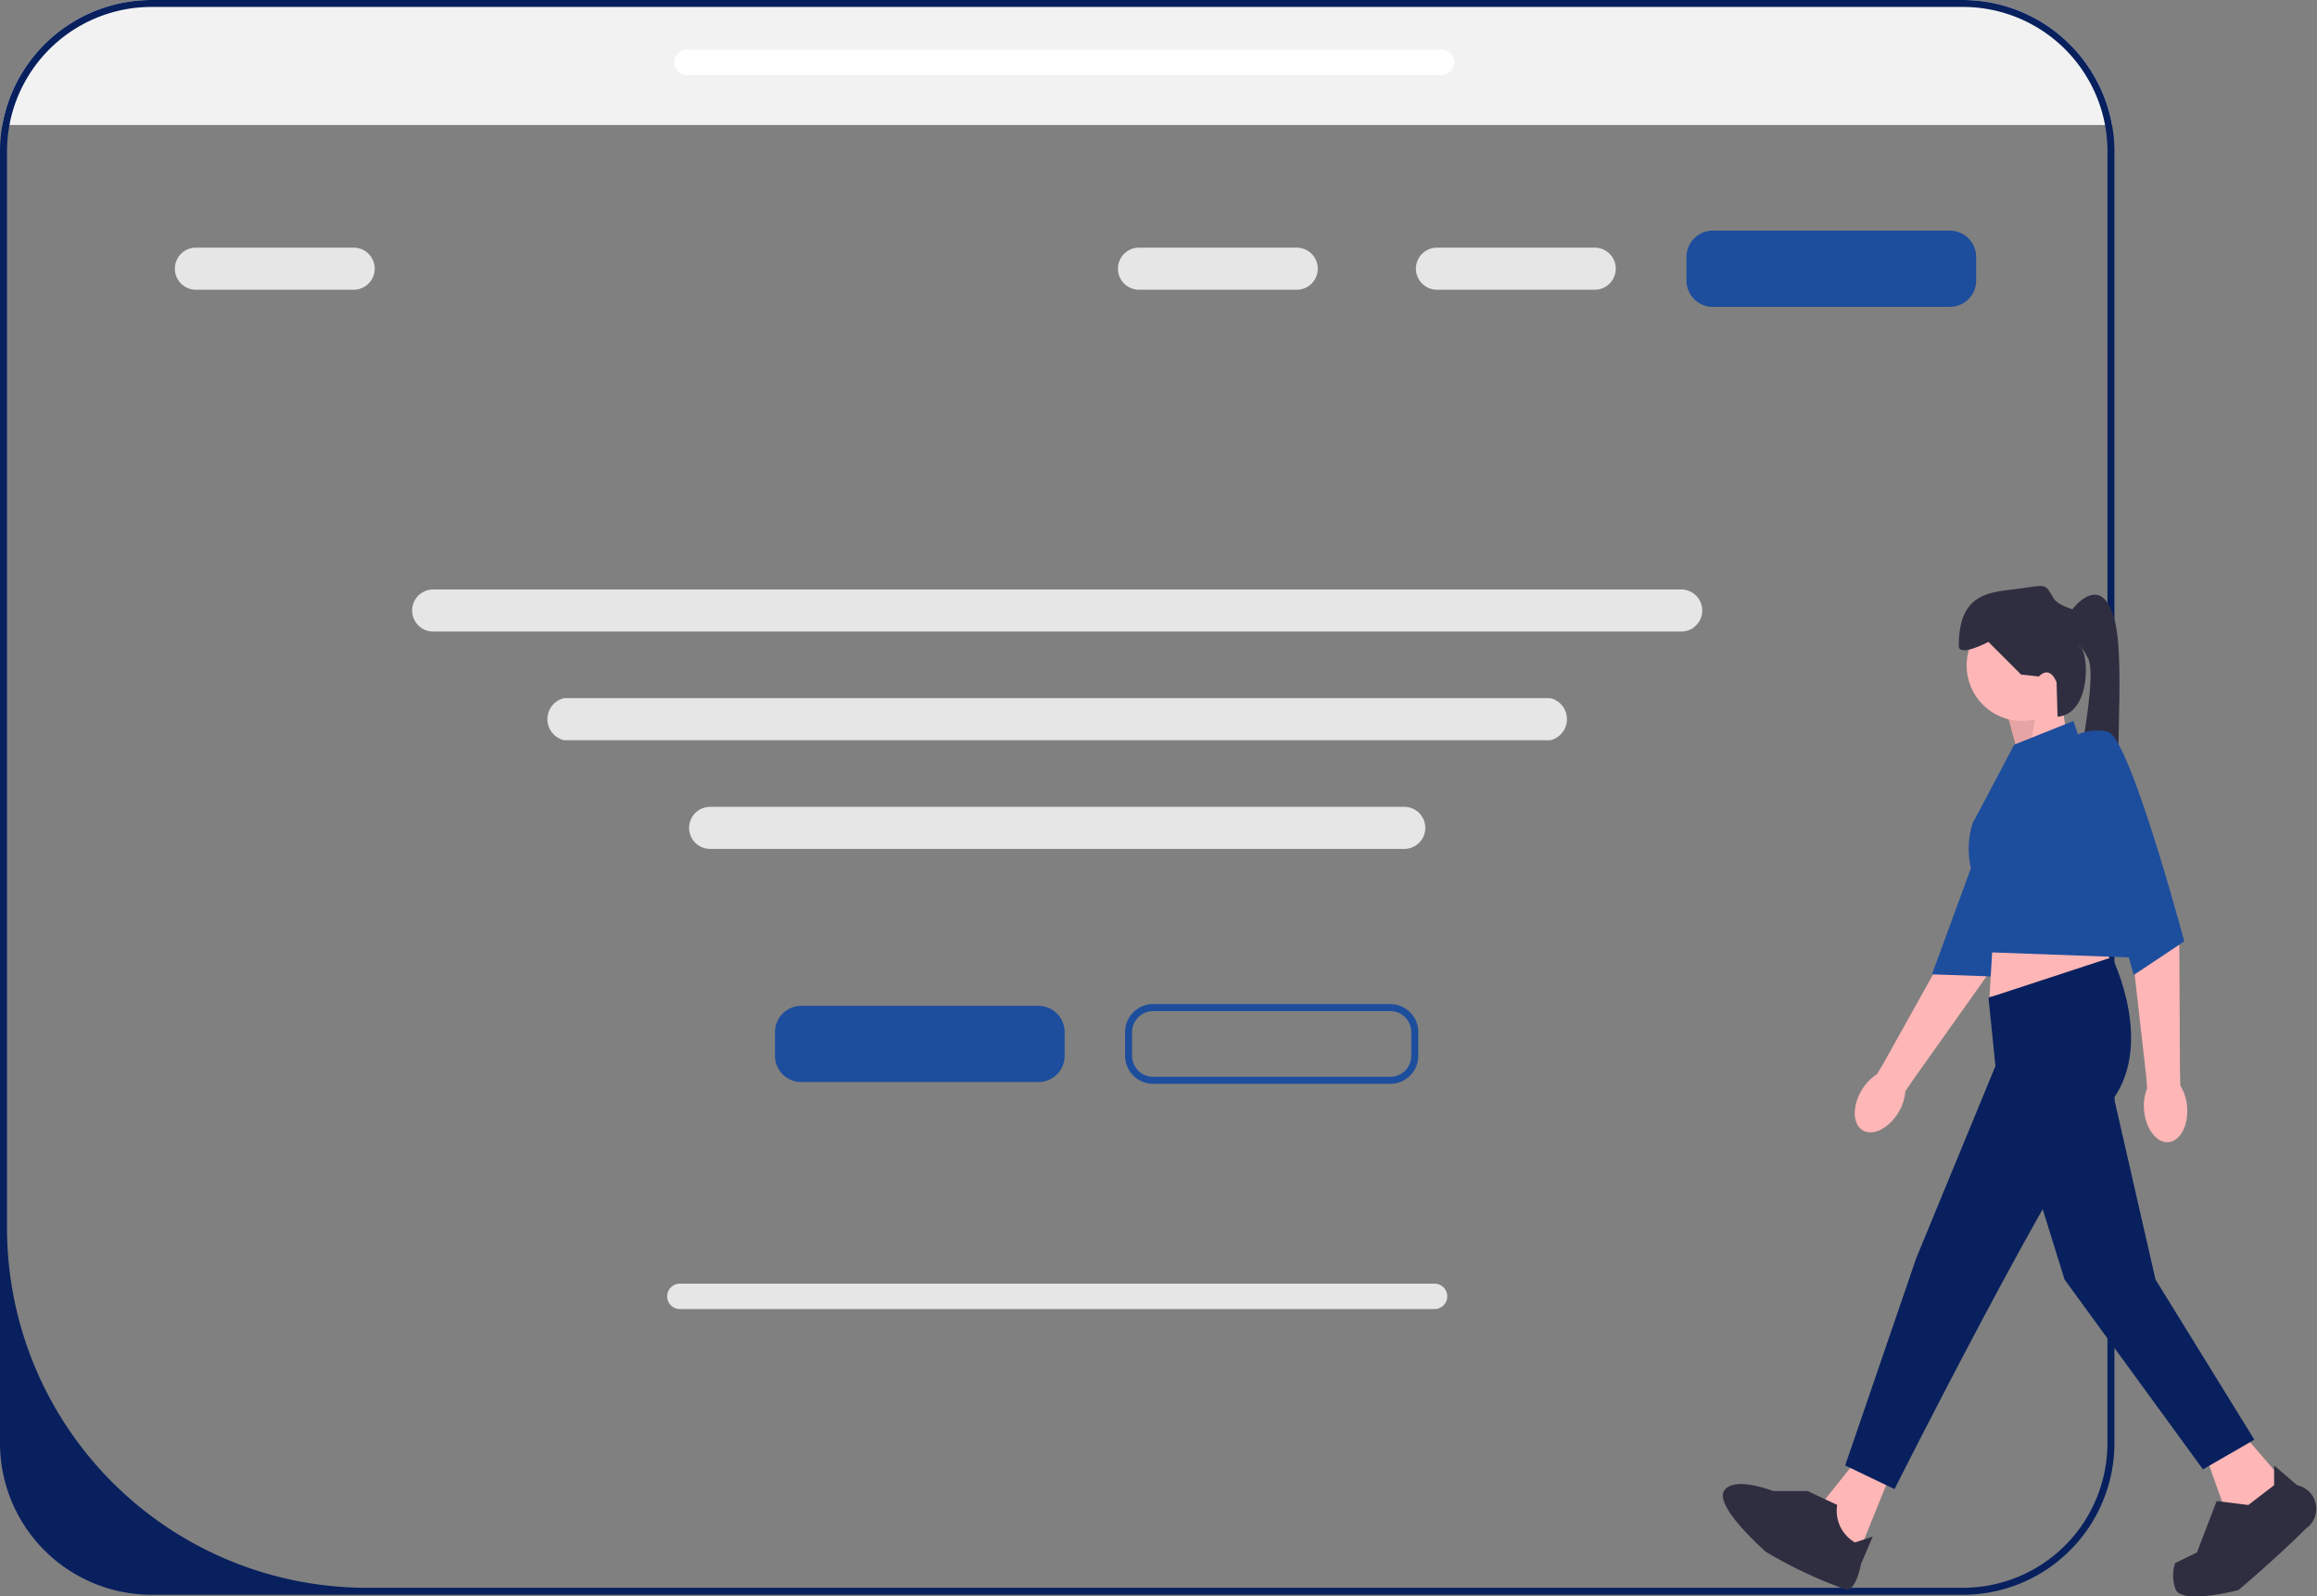 <svg xmlns="http://www.w3.org/2000/svg" width="95.096" height="65.52" viewBox="0 0 95.096 65.52">
  <rect x="0" y="0" width="95.096" height="65.52" fill="#808080" stroke="none"/>
  <g id="Group_10285" data-name="Group 10285" transform="translate(-689 -885.74)">
    <g id="Group_10282" data-name="Group 10282" transform="translate(689 885.74)">
      <path id="Path_4044" data-name="Path 4044" d="M87.259,5.13H.67a6.151,6.151,0,0,1,.695-1.944A6.225,6.225,0,0,1,6.794,0H81.135a6.222,6.222,0,0,1,5.427,3.186A6.153,6.153,0,0,1,87.259,5.13Z" transform="translate(-0.574)" fill="#f2f2f2"/>
      <path id="Path_4046" data-name="Path 4046" d="M197.322,200.867H156.845a.887.887,0,0,1,0-1.727h40.477a.887.887,0,0,1,0,1.727Z" transform="translate(-133.694 -170.487)" fill="#e6e6e6"/>
      <path id="Path_4047" data-name="Path 4047" d="M86.685,5.13a6.154,6.154,0,0,0-.7-1.944A6.222,6.222,0,0,0,80.562,0H6.22A6.225,6.225,0,0,0,.791,3.186,6.212,6.212,0,0,0,0,6.22V59.232a6.227,6.227,0,0,0,6.22,6.22H80.562a6.223,6.223,0,0,0,6.22-6.22V6.22A6.2,6.2,0,0,0,86.685,5.13Zm-.191,54.1A5.934,5.934,0,0,1,81.37,65.11a5.994,5.994,0,0,1-.809.055H15.056A14.769,14.769,0,0,1,.288,50.395V6.22a5.925,5.925,0,0,1,.1-1.091,5.866,5.866,0,0,1,.734-1.944,5.929,5.929,0,0,1,5.1-2.9H80.562a5.929,5.929,0,0,1,5.1,2.9,5.866,5.866,0,0,1,.734,1.944,5.925,5.925,0,0,1,.1,1.091Z" fill="#08205e"/>
      <g id="Group_10281" data-name="Group 10281" transform="translate(70.708 24.049)">
        <path id="Path_4048" data-name="Path 4048" d="M573.029,200.629l-.487-1.785,2.191-.811.243,1.623Z" transform="translate(-560.87 -193.587)" fill="#ffb6b6"/>
        <path id="Path_4049" data-name="Path 4049" d="M573.029,202.219l-.487-1.785,1.29-.544-.4,2.1Z" transform="translate(-560.87 -195.177)" opacity="0.1" style="mix-blend-mode: normal;isolation: isolate"/>
        <g id="Group_10279" data-name="Group 10279" transform="translate(5.417 6.531)">
          <path id="Path_4050" data-name="Path 4050" d="M529.393,239.951c-.418-.249-.441-.984-.049-1.642a1.916,1.916,0,0,1,.624-.655l.23-.375,2.907-5.211s1.272-4.915,1.79-5.509a1.435,1.435,0,0,1,1.267-.454l.664.59-2.371,6.961-2.926,4.121-.392.573a1.916,1.916,0,0,1-.278.861c-.391.658-1.048.989-1.466.74Z" transform="translate(-529.064 -224.14)" fill="#ffb6b6"/>
          <path id="Path_4051" data-name="Path 4051" d="M554.543,212.534a2,2,0,0,1,1.508.682c.583.718-2.473,8.813-2.473,8.813l-2.489-.088,3.454-9.407Z" transform="translate(-547.92 -212.533)" fill="#1d4d9d"/>
        </g>
        <circle id="Ellipse_19" data-name="Ellipse 19" cx="2.272" cy="2.272" r="2.272" transform="translate(10.009 0.996)" fill="#ffb6b6"/>
        <path id="Path_4052" data-name="Path 4052" d="M523.415,416.7l-1.542,3.814-.893-.893-.325-1.7,1.3-1.623Z" transform="translate(-516.449 -380.444)" fill="#ffb6b6"/>
        <path id="Path_4053" data-name="Path 4053" d="M630.564,409.526l1.542,1.785-.73,1.461-1.623-.243-.811-2.272Z" transform="translate(-609.153 -374.65)" fill="#ffb6b6"/>
        <path id="Path_4054" data-name="Path 4054" d="M567.669,261.48l-.2,3.287,5.031-.893-.325-2.029Z" transform="translate(-556.524 -247.906)" fill="#ffb6b6"/>
        <path id="Path_4055" data-name="Path 4055" d="M532.179,274.705l5.072-1.664s1.866,3.733-.162,6.086-8.764,15.743-8.764,15.743L526.3,293.9l2.921-8.521,3.246-7.871-.284-2.8Z" transform="translate(-521.277 -257.804)" fill="#08205e"/>
        <path id="Path_4056" data-name="Path 4056" d="M579.578,305.753l1.948,8.521,4.057,6.573-2.11,1.217-5.68-7.79-1.866-6.005Z" transform="translate(-563.766 -285.809)" fill="#08205e"/>
        <path id="Path_4057" data-name="Path 4057" d="M494.894,423.6h-1.405s-1.64-.649-2.024,0,1.715,2.49,1.715,2.49a18.4,18.4,0,0,0,3.338,1.567c.406-.081.568-1.055.568-1.055l.487-1.136-.73.243a1.494,1.494,0,0,1-.73-1.542l-1.217-.568Z" transform="translate(-491.417 -386.453)" fill="#2f2e41"/>
        <path id="Path_4058" data-name="Path 4058" d="M624.109,418.8v-.811l.943.811a.988.988,0,0,1,.355,1.785c-1.217,1.217-2.759,2.516-2.759,2.516s-2.434.649-2.6-.081a1.6,1.6,0,0,1,0-1.026l.893-.435.811-2.11,1.3.162,1.055-.811Z" transform="translate(-601.481 -381.893)" fill="#2f2e41"/>
        <path id="Path_4059" data-name="Path 4059" d="M562.011,170.855l-.73-.081-1.339-1.339s-1.217.649-1.217.162c0-2.272,1.38-2.191,2.516-2.353s1.014-.2,1.38.406c.167.278.771.446.771.446s1.136-1.542,1.7.325-.162,7.628.406,8.115-2.332.973-2.018-.934.882-4.828.558-5.477-.406-.487-.406-.487c.4-.164.665,2.729-.852,2.87l-.041-1.41s-.243-.73-.73-.243Z" transform="translate(-549.04 -167.14)" fill="#2f2e41"/>
        <path id="Path_4060" data-name="Path 4060" d="M563.254,206.62l2.434-.974,3.246,9.738-6.679-.243-.6-2.906a3.531,3.531,0,0,1-.1-2.405c.487-.893,1.7-3.209,1.7-3.209Z" transform="translate(-551.297 -200.105)" fill="#1d4d9d"/>
        <g id="Group_10280" data-name="Group 10280" transform="translate(14.188 5.926)">
          <path id="Path_4061" data-name="Path 4061" d="M602.077,235.37c-.485.042-.932-.543-1-1.305a1.915,1.915,0,0,1,.125-.9l-.032-.439L600.5,226.8a46.748,46.748,0,0,1-1.184-5.634,3,3,0,0,1,.192-.993l.884.092,2.132,7.038.025,5.054.016.695a1.914,1.914,0,0,1,.276.861c.066.762-.275,1.414-.76,1.456Z" transform="translate(-597.974 -218.47)" fill="#ffb6b6"/>
          <path id="Path_4062" data-name="Path 4062" d="M590.026,208.711a2,2,0,0,1,1.623-.325c.893.243,3.129,8.6,3.129,8.6l-2.074,1.38Z" transform="translate(-590.026 -208.326)" fill="#1d4d9d"/>
        </g>
      </g>
      <path id="Path_4063" data-name="Path 4063" d="M231.874,290.026h-9.735a1.079,1.079,0,0,1-1.077-1.077v-.974a1.079,1.079,0,0,1,1.077-1.077h9.735a1.079,1.079,0,0,1,1.077,1.077v.974A1.079,1.079,0,0,1,231.874,290.026Z" transform="translate(-189.254 -245.617)" fill="#1d4d9d"/>
      <path id="Path_4064" data-name="Path 4064" d="M491.874,68.9h-9.735a1.079,1.079,0,0,1-1.077-1.077v-.974a1.079,1.079,0,0,1,1.077-1.077h9.735a1.079,1.079,0,0,1,1.077,1.077v.974A1.079,1.079,0,0,1,491.874,68.9Z" transform="translate(-411.844 -56.306)" fill="#1d4d9d"/>
      <path id="Path_4065" data-name="Path 4065" d="M331.813,289.67h-9.735a1.151,1.151,0,0,1-1.149-1.149v-.974a1.151,1.151,0,0,1,1.149-1.149h9.735a1.151,1.151,0,0,1,1.149,1.149v.974A1.151,1.151,0,0,1,331.813,289.67Zm-9.735-2.984a.863.863,0,0,0-.862.861v.974a.863.863,0,0,0,.862.862h9.735a.863.863,0,0,0,.862-.862v-.974a.863.863,0,0,0-.862-.861Z" transform="translate(-274.752 -245.189)" fill="#1d4d9d"/>
      <path id="Path_4066" data-name="Path 4066" d="M169.648,169.867H118.425a.863.863,0,1,1,0-1.727h51.223a.863.863,0,1,1,0,1.727Z" transform="translate(-100.646 -143.947)" fill="#e6e6e6"/>
      <path id="Path_4067" data-name="Path 4067" d="M57.228,72.367H50.753a.863.863,0,1,1,0-1.727h6.475a.863.863,0,1,1,0,1.727Z" transform="translate(-42.712 -60.476)" fill="#e6e6e6"/>
      <path id="Path_4068" data-name="Path 4068" d="M326.228,72.367h-6.475a.863.863,0,1,1,0-1.727h6.475a.863.863,0,0,1,0,1.727Z" transform="translate(-273.006 -60.476)" fill="#e6e6e6"/>
      <path id="Path_4069" data-name="Path 4069" d="M411.228,72.367h-6.475a.863.863,0,1,1,0-1.727h6.475a.863.863,0,0,1,0,1.727Z" transform="translate(-345.776 -60.476)" fill="#e6e6e6"/>
      <path id="Path_4070" data-name="Path 4070" d="M225.914,231.867H197.425a.863.863,0,1,1,0-1.727h28.489a.863.863,0,0,1,0,1.727Z" transform="translate(-168.279 -197.026)" fill="#e6e6e6"/>
      <path id="Path_4071" data-name="Path 4071" d="M221.8,367.184H190.828a.522.522,0,0,1,0-1.044H221.8a.522.522,0,0,1,0,1.044Z" transform="translate(-162.923 -313.458)" fill="#e6e6e6"/>
      <path id="Path_4072" data-name="Path 4072" d="M223.8,15.184H192.831a.522.522,0,1,1,0-1.044H223.8a.522.522,0,0,1,0,1.044Z" transform="translate(-164.639 -12.105)" fill="#fff"/>
    </g>
  </g>
</svg>
